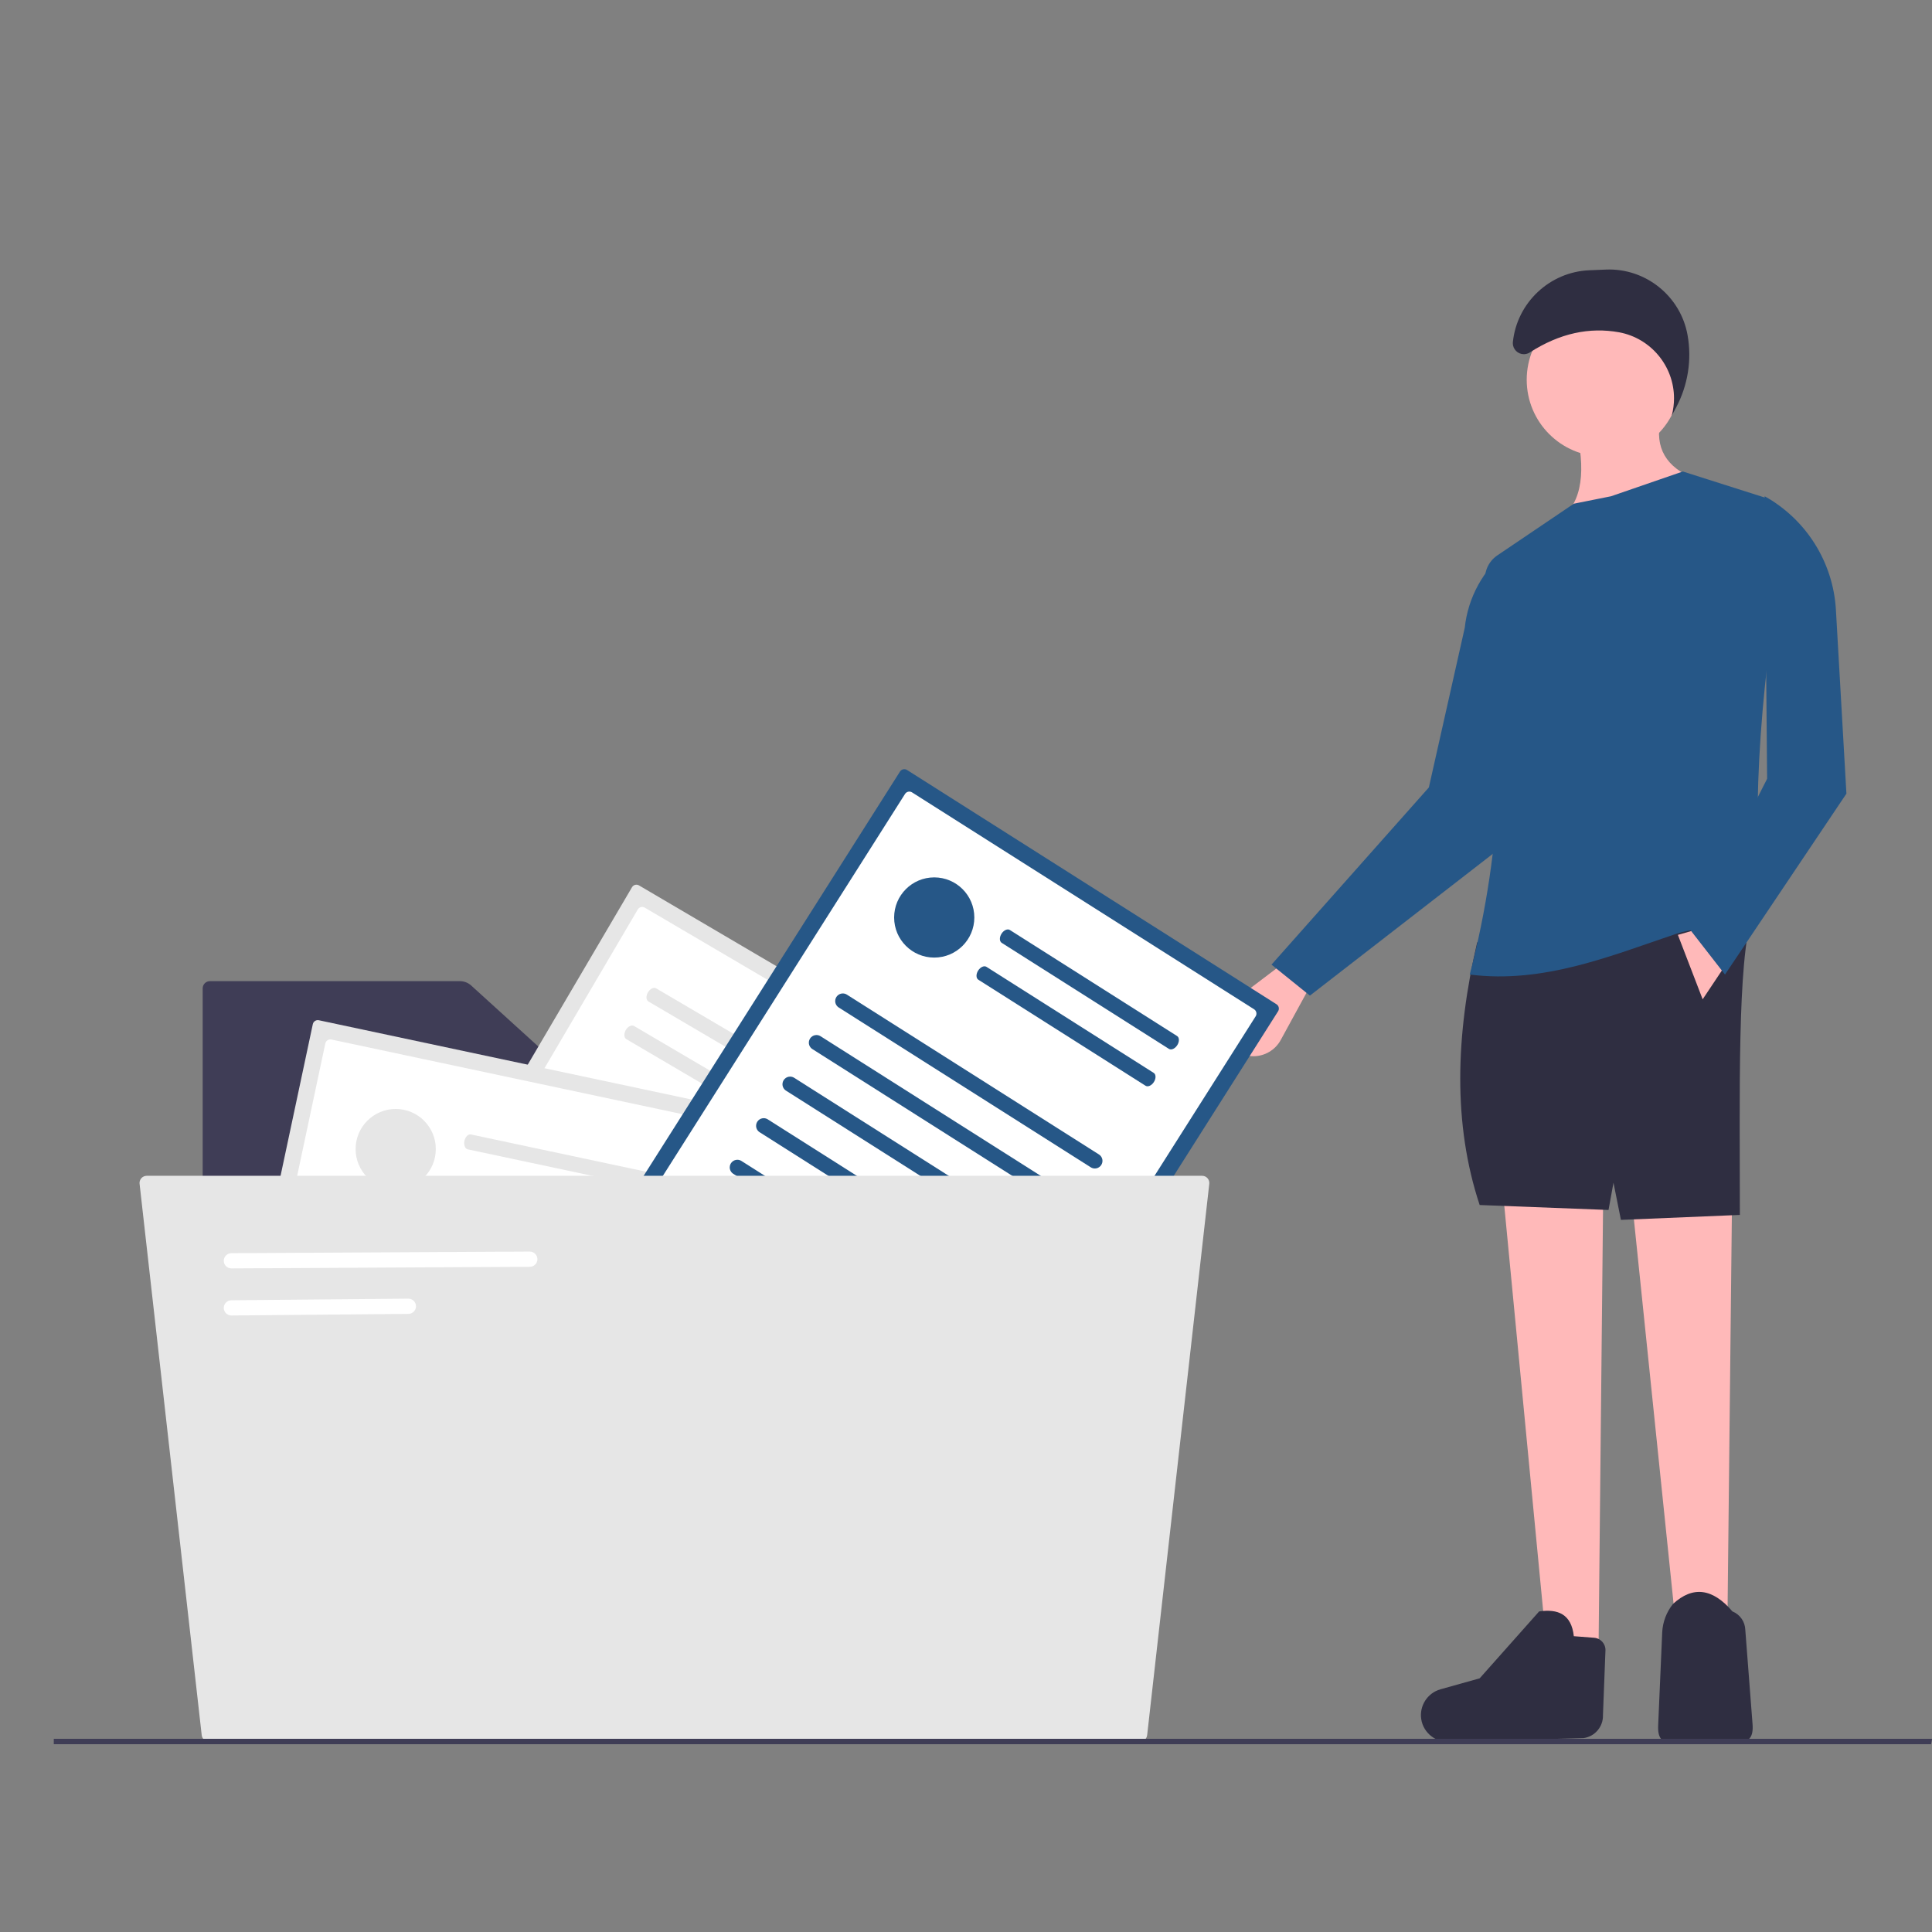 <?xml version="1.0" encoding="UTF-8" standalone="no"?>
<!DOCTYPE svg PUBLIC "-//W3C//DTD SVG 1.1//EN" "http://www.w3.org/Graphics/SVG/1.1/DTD/svg11.dtd">
<svg width="100%" height="100%" viewBox="0 0 6000 6000" version="1.1" xmlns="http://www.w3.org/2000/svg" xmlns:xlink="http://www.w3.org/1999/xlink" xml:space="preserve" xmlns:serif="http://www.serif.com/" style="fill-rule:evenodd;clip-rule:evenodd;stroke-linejoin:round;stroke-miterlimit:2;">
    <rect x="0" y="0" width="6000" height="6000" fill="#808080" stroke="none"/>
    <g transform="matrix(7.696,0,0,7.696,-1533.82,-336.309)">
        <path d="M283.983,439.629C282.398,439.631 281.093,440.935 281.091,442.521L281.091,741.569C281.093,743.155 282.397,744.459 283.983,744.461L658.929,744.461C660.515,744.459 661.819,743.155 661.821,741.569L661.821,490.525C661.819,488.939 660.515,487.634 658.929,487.632L443.735,487.632C441.551,487.634 439.443,486.82 437.828,485.35L389.449,441.392C388.202,440.257 386.574,439.628 384.887,439.629L283.983,439.629Z" style="fill:rgb(63,61,86);fill-rule:nonzero;"/>
    </g>
    <g transform="matrix(7.696,0,0,7.696,-1533.82,-336.309)">
        <path d="M457.147,400.985C456.178,400.417 454.914,400.745 454.344,401.713L343.308,590.662C342.74,591.631 343.068,592.895 344.036,593.465L496.254,682.917C497.223,683.485 498.488,683.156 499.058,682.189L610.094,493.24C610.662,492.271 610.334,491.006 609.366,490.436L457.147,400.985Z" style="fill:rgb(230,230,230);fill-rule:nonzero;"/>
    </g>
    <g transform="matrix(7.696,0,0,7.696,-1533.82,-336.309)">
        <path d="M459.477,409.956C458.508,409.388 457.244,409.717 456.674,410.684L352.279,588.332C351.711,589.301 352.04,590.565 353.007,591.135L493.924,673.945C494.893,674.513 496.158,674.185 496.728,673.217L601.123,495.57C601.691,494.601 601.362,493.336 600.395,492.766L459.477,409.956Z" style="fill:white;fill-rule:nonzero;"/>
    </g>
    <g transform="matrix(7.696,0,0,7.696,-1533.82,-336.309)">
        <path d="M432.852,497.712L536.686,558.73C537.158,559.007 537.695,559.154 538.243,559.154C539.928,559.154 541.315,557.767 541.315,556.081C541.315,554.993 540.737,553.984 539.799,553.432L435.965,492.414C435.493,492.136 434.954,491.988 434.405,491.988C432.719,491.988 431.332,493.375 431.332,495.061C431.332,496.15 431.912,497.161 432.852,497.712L432.852,497.712Z" style="fill:rgb(230,230,230);fill-rule:nonzero;"/>
    </g>
    <g transform="matrix(7.696,0,0,7.696,-1533.82,-336.309)">
        <path d="M460.965,447.832L529.852,488.313C530.822,488.883 532.306,488.16 533.165,486.697C534.025,485.234 533.935,483.586 532.965,483.015L464.078,442.534C463.108,441.964 461.624,442.687 460.764,444.15C459.905,445.613 459.994,447.261 460.965,447.832Z" style="fill:rgb(230,230,230);fill-rule:nonzero;"/>
    </g>
    <g transform="matrix(7.696,0,0,7.696,-1533.82,-336.309)">
        <path d="M452.041,463.018L520.927,503.5C521.898,504.07 523.381,503.346 524.241,501.883C525.101,500.421 525.011,498.772 524.04,498.202L455.154,457.721C454.183,457.15 452.7,457.874 451.84,459.337C450.98,460.8 451.07,462.448 452.041,463.018Z" style="fill:rgb(230,230,230);fill-rule:nonzero;"/>
    </g>
    <g transform="matrix(7.696,0,0,7.696,-1533.82,-336.309)">
        <path d="M422.786,514.841L526.62,575.859C527.091,576.135 527.628,576.281 528.174,576.281C529.86,576.281 531.247,574.894 531.247,573.209C531.247,572.122 530.67,571.113 529.733,570.561L425.9,509.543C425.428,509.267 424.892,509.121 424.345,509.121C422.66,509.121 421.273,510.508 421.273,512.194C421.273,513.28 421.85,514.289 422.786,514.841L422.786,514.841Z" style="fill:rgb(230,230,230);fill-rule:nonzero;"/>
    </g>
    <g transform="matrix(7.696,0,0,7.696,-1533.82,-336.309)">
        <path d="M412.72,531.97L516.554,592.988C517.025,593.264 517.562,593.41 518.108,593.41C519.794,593.41 521.181,592.023 521.181,590.338C521.181,589.251 520.604,588.242 519.667,587.69L415.834,526.672C415.362,526.395 414.824,526.249 414.277,526.249C412.592,526.249 411.205,527.636 411.205,529.321C411.205,530.409 411.783,531.419 412.72,531.97L412.72,531.97Z" style="fill:rgb(230,230,230);fill-rule:nonzero;"/>
    </g>
    <g transform="matrix(7.696,0,0,7.696,-1533.82,-336.309)">
        <path d="M402.655,549.099L506.488,610.117C506.959,610.393 507.495,610.538 508.041,610.538C509.726,610.538 511.113,609.151 511.113,607.466C511.113,606.38 510.537,605.371 509.601,604.819L405.768,543.801C405.296,543.524 404.758,543.378 404.211,543.378C402.526,543.378 401.139,544.765 401.139,546.45C401.139,547.538 401.717,548.548 402.655,549.099L402.655,549.099Z" style="fill:rgb(230,230,230);fill-rule:nonzero;"/>
    </g>
    <g transform="matrix(7.696,0,0,7.696,-1533.82,-336.309)">
        <path d="M392.589,566.228L496.422,627.246C496.894,627.523 497.432,627.67 497.979,627.67C499.664,627.67 501.051,626.283 501.051,624.597C501.051,623.509 500.473,622.5 499.535,621.949L395.702,560.93C395.23,560.653 394.693,560.507 394.145,560.507C392.46,560.507 391.073,561.894 391.073,563.579C391.073,564.667 391.651,565.677 392.589,566.228Z" style="fill:rgb(230,230,230);fill-rule:nonzero;"/>
    </g>
    <g transform="matrix(7.696,0,0,7.696,-1533.82,-336.309)">
        <path d="M382.523,583.357L486.356,644.375C486.828,644.652 487.366,644.799 487.913,644.799C489.598,644.799 490.985,643.412 490.985,641.726C490.985,640.638 490.407,639.629 489.47,639.078L385.636,578.059C385.164,577.782 384.627,577.636 384.079,577.636C382.394,577.636 381.007,579.023 381.007,580.708C381.007,581.796 381.585,582.806 382.523,583.357Z" style="fill:rgb(230,230,230);fill-rule:nonzero;"/>
    </g>
    <g transform="matrix(7.696,0,0,7.696,167.036,836.902)">
        <circle cx="330.361" cy="355.401" r="16.181" style="fill:rgb(230,230,230);"/>
    </g>
    <g transform="matrix(7.696,0,0,7.696,-1533.82,-336.309)">
        <path d="M327.962,455.4C326.863,455.168 325.767,455.879 325.532,456.977L279.939,671.342C279.706,672.44 280.418,673.536 281.516,673.771L454.209,710.501C455.308,710.734 456.404,710.022 456.639,708.924L502.232,494.56C502.464,493.461 501.753,492.365 500.655,492.13L327.962,455.4Z" style="fill:rgb(230,230,230);fill-rule:nonzero;"/>
    </g>
    <g transform="matrix(7.696,0,0,7.696,-1533.82,-336.309)">
        <path d="M333.009,463.174C331.91,462.942 330.814,463.653 330.579,464.752L287.713,666.294C287.481,667.393 288.192,668.489 289.29,668.724L449.162,702.727C450.261,702.959 451.357,702.248 451.592,701.15L494.458,499.607C494.69,498.508 493.979,497.413 492.88,497.178L333.009,463.174Z" style="fill:white;fill-rule:nonzero;"/>
    </g>
    <g transform="matrix(7.696,0,0,7.696,-1533.82,-336.309)">
        <path d="M453.298,579.902L335.498,554.847C334.082,554.548 333.06,553.288 333.06,551.841C333.06,550.155 334.447,548.768 336.132,548.768C336.349,548.768 336.565,548.791 336.777,548.837L454.577,573.892C455.993,574.19 457.015,575.451 457.015,576.898C457.015,578.583 455.628,579.97 453.943,579.97C453.726,579.97 453.51,579.947 453.298,579.902Z" style="fill:rgb(230,230,230);fill-rule:nonzero;"/>
    </g>
    <g transform="matrix(7.696,0,0,7.696,-1533.82,-336.309)">
        <path d="M466.22,524.122L388.067,507.499C386.966,507.265 386.36,505.73 386.713,504.07C387.066,502.411 388.245,501.255 389.346,501.489L467.498,518.112C468.599,518.346 469.205,519.881 468.852,521.541C468.499,523.2 467.321,524.356 466.22,524.122Z" style="fill:rgb(230,230,230);fill-rule:nonzero;"/>
    </g>
    <g transform="matrix(7.696,0,0,7.696,-1533.82,-336.309)">
        <path d="M462.555,541.351L384.403,524.729C383.302,524.495 382.695,522.959 383.048,521.3C383.401,519.64 384.58,518.484 385.681,518.719L463.833,535.341C464.935,535.575 465.541,537.11 465.188,538.77C464.835,540.43 463.656,541.585 462.555,541.351Z" style="fill:rgb(230,230,230);fill-rule:nonzero;"/>
    </g>
    <g transform="matrix(7.696,0,0,7.696,-1533.82,-336.309)">
        <path d="M449.165,599.335L331.365,574.28C329.954,573.977 328.937,572.719 328.937,571.276C328.937,569.59 330.324,568.203 332.01,568.203C332.223,568.203 332.435,568.226 332.643,568.27L450.444,593.325C451.857,593.625 452.877,594.885 452.877,596.33C452.877,598.015 451.49,599.402 449.805,599.402C449.59,599.402 449.375,599.38 449.165,599.335L449.165,599.335Z" style="fill:rgb(230,230,230);fill-rule:nonzero;"/>
    </g>
    <g transform="matrix(7.696,0,0,7.696,-1533.82,-336.309)">
        <path d="M445.032,618.768L327.232,593.713C325.821,593.41 324.804,592.152 324.804,590.709C324.804,589.023 326.191,587.637 327.876,587.637C328.089,587.637 328.302,587.659 328.51,587.703L446.31,612.758C447.724,613.058 448.743,614.318 448.743,615.763C448.743,617.448 447.357,618.835 445.671,618.835C445.456,618.835 445.242,618.812 445.032,618.768Z" style="fill:rgb(230,230,230);fill-rule:nonzero;"/>
    </g>
    <g transform="matrix(7.696,0,0,7.696,-1533.82,-336.309)">
        <path d="M440.899,638.201L323.099,613.146C321.683,612.847 320.66,611.587 320.66,610.14C320.66,608.454 322.047,607.067 323.732,607.067C323.949,607.067 324.165,607.09 324.377,607.136L442.177,632.191C443.588,632.493 444.605,633.751 444.605,635.195C444.605,636.88 443.218,638.267 441.533,638.267C441.32,638.267 441.107,638.245 440.899,638.201Z" style="fill:rgb(230,230,230);fill-rule:nonzero;"/>
    </g>
    <g transform="matrix(7.696,0,0,7.696,-1533.82,-336.309)">
        <path d="M436.766,657.634L318.965,632.579C317.549,632.28 316.527,631.02 316.527,629.573C316.527,627.887 317.914,626.5 319.599,626.5C319.816,626.5 320.032,626.523 320.244,626.569L438.044,651.624C439.46,651.922 440.482,653.183 440.482,654.63C440.482,656.315 439.096,657.702 437.41,657.702C437.193,657.702 436.977,657.679 436.766,657.634Z" style="fill:rgb(230,230,230);fill-rule:nonzero;"/>
    </g>
    <g transform="matrix(7.696,0,0,7.696,-1533.82,-336.309)">
        <path d="M432.632,677.067L314.832,652.012C313.421,651.709 312.404,650.451 312.404,649.008C312.404,647.322 313.791,645.936 315.477,645.936C315.69,645.936 315.902,645.958 316.111,646.002L433.911,671.057C435.327,671.355 436.349,672.616 436.349,674.063C436.349,675.748 434.962,677.135 433.277,677.135C433.06,677.135 432.844,677.112 432.632,677.067Z" style="fill:rgb(230,230,230);fill-rule:nonzero;"/>
    </g>
    <g transform="matrix(7.696,0,0,7.696,167.036,836.902)">
        <circle cx="137.976" cy="354.936" r="16.181" style="fill:rgb(230,230,230);"/>
    </g>
    <g transform="matrix(7.696,0,0,7.696,-1533.82,-336.309)">
        <path d="M696.852,466.869C699.137,468.84 702.056,469.925 705.074,469.925C709.671,469.925 713.917,467.405 716.12,463.37L729.393,439.052L719.355,430.731L697.474,447.309C694.336,449.686 692.489,453.403 692.489,457.34C692.489,460.998 694.083,464.48 696.852,466.869Z" style="fill:rgb(255,185,185);fill-rule:nonzero;"/>
    </g>
    <g transform="matrix(7.696,0,0,7.696,-1533.82,-336.309)">
        <path d="M712.393,432.961L727.893,445.461L812.393,379.961L807.393,265.961C797.798,273.637 791.664,284.844 790.371,297.064L775.893,361.461L712.393,432.961Z" style="fill:rgb(38,87,135);fill-rule:nonzero;"/>
    </g>
    <g transform="matrix(7.696,0,0,7.696,167.036,836.902)">
        <path d="M654.375,545.508L675.375,545.508L677.375,361.508L635.375,361.508L654.375,545.508Z" style="fill:rgb(255,185,185);fill-rule:nonzero;"/>
    </g>
    <g transform="matrix(7.696,0,0,7.696,167.036,836.902)">
        <path d="M602.375,555.508L623.375,555.508L625.375,359.508L583.375,357.508L602.375,555.508Z" style="fill:rgb(255,185,185);fill-rule:nonzero;"/>
    </g>
    <g transform="matrix(7.696,0,0,7.696,-1533.82,-336.309)">
        <path d="M796.393,529.961L848.393,531.961L850.393,520.961L853.393,535.961L901.393,533.961C901.385,485.326 900.347,431.584 906.393,412.961L795.393,423.961C786.651,461.643 785.574,497.342 796.393,529.961Z" style="fill:rgb(47,46,65);fill-rule:nonzero;"/>
    </g>
    <g transform="matrix(7.696,0,0,7.696,-1533.82,-336.309)">
        <path d="M887.486,745.961C898.711,745.961 907.511,750.32 906.489,739.141L903.582,701.343C903.467,698.078 901.426,695.175 898.393,693.961C890.393,684.583 882.393,683.583 874.393,690.961C871.792,694.212 870.275,698.198 870.057,702.356L868.429,739.895C867.866,750.806 876.561,745.961 887.486,745.961Z" style="fill:rgb(47,46,65);fill-rule:nonzero;"/>
    </g>
    <g transform="matrix(7.696,0,0,7.696,-1533.82,-336.309)">
        <path d="M784.977,746.491L838.349,745.079C842.902,744.446 846.286,740.438 846.147,735.843L847.153,709.762C847.286,707.107 845.251,704.797 842.6,704.593L834.393,703.961C833.42,695.031 827.983,692.865 820.393,693.961L796.393,720.961L780.578,725.39C775.356,726.852 772.004,732.031 772.808,737.394C773.681,743.211 779.151,747.3 784.977,746.491Z" style="fill:rgb(47,46,65);fill-rule:nonzero;"/>
    </g>
    <g transform="matrix(7.696,0,0,7.696,167.036,836.902)">
        <circle cx="625.375" cy="44.508" r="31" style="fill:rgb(255,185,185);"/>
    </g>
    <g transform="matrix(7.696,0,0,7.696,-1533.82,-336.309)">
        <path d="M830.393,251.961L883.393,236.961C871.54,232.35 866.964,224.307 869.393,212.961L834.393,212.961C838.893,230.054 838.911,244.002 830.393,251.961Z" style="fill:rgb(255,185,185);fill-rule:nonzero;"/>
    </g>
    <g transform="matrix(7.696,0,0,7.696,-1533.82,-336.309)">
        <path d="M792.393,436.961C822.304,440.784 849.862,429.203 875.893,420.461C887.645,416.515 899.484,420.635 910.393,413.961C905.676,367.494 910.256,315.153 920.277,259.375C921.454,252.874 917.585,246.438 911.291,244.429L878.393,233.961L849.393,243.961L834.393,246.961L803.505,267.831C799.83,270.314 797.943,274.741 798.698,279.112C807.977,331.567 805.826,385.413 792.393,436.961Z" style="fill:rgb(38,87,135);fill-rule:nonzero;"/>
    </g>
    <g transform="matrix(7.696,0,0,7.696,167.036,836.902)">
        <path d="M655.375,268.508L665.375,294.508L675.375,279.508L662.375,266.508L655.375,268.508Z" style="fill:rgb(255,185,185);fill-rule:nonzero;"/>
    </g>
    <g transform="matrix(7.696,0,0,7.696,-1533.82,-336.309)">
        <path d="M816.646,185.908C828.699,178.172 840.719,175.624 852.708,177.8C865.477,180.183 874.822,191.434 874.822,204.423C874.822,206.699 874.535,208.966 873.968,211.171C873.943,211.267 873.918,211.364 873.893,211.461L875.685,208.094C880.437,199.165 882.059,188.895 880.291,178.936C877.496,163.19 863.335,151.815 847.357,152.481L840.611,152.762C824.642,153.427 811.442,165.84 809.797,181.739C809.782,181.888 809.774,182.037 809.774,182.187C809.774,184.624 811.78,186.63 814.217,186.63C815.08,186.63 815.923,186.379 816.646,185.908Z" style="fill:rgb(47,46,65);fill-rule:nonzero;"/>
    </g>
    <g transform="matrix(7.696,0,0,7.696,-1533.82,-336.309)">
        <path d="M881.393,418.961L895.393,436.961L944.393,363.961L940.155,289.798C939.059,270.619 928.186,253.29 911.393,243.961L912.393,357.961L881.393,418.961Z" style="fill:rgb(38,87,135);fill-rule:nonzero;"/>
    </g>
    <g transform="matrix(7.696,0,0,7.696,-1533.82,-336.309)">
        <path d="M565.312,354.404C564.363,353.803 563.088,354.089 562.485,355.037L445.121,540.121C444.52,541.071 444.806,542.345 445.754,542.948L594.859,637.498C595.808,638.098 597.083,637.813 597.686,636.865L715.05,451.78C715.651,450.831 715.365,449.556 714.417,448.953L565.312,354.404Z" style="fill:rgb(38,87,135);fill-rule:nonzero;"/>
    </g>
    <g transform="matrix(7.696,0,0,7.696,-1533.82,-336.309)">
        <path d="M567.337,363.449C566.388,362.849 565.113,363.134 564.51,364.082L454.166,538.096C453.565,539.045 453.851,540.32 454.799,540.923L592.834,628.452C593.783,629.053 595.058,628.767 595.66,627.82L706.005,453.805C706.605,452.856 706.32,451.581 705.372,450.979L567.337,363.449Z" style="fill:white;fill-rule:nonzero;"/>
    </g>
    <g transform="matrix(7.696,0,0,7.696,-1533.82,-336.309)">
        <path d="M639.469,514.75L537.759,450.254C536.871,449.691 536.332,448.71 536.332,447.659C536.332,445.974 537.718,444.587 539.404,444.587C539.986,444.587 540.557,444.753 541.049,445.065L642.759,509.56C643.647,510.123 644.186,511.104 644.186,512.155C644.186,513.84 642.799,515.227 641.114,515.227C640.531,515.227 639.961,515.062 639.469,514.75Z" style="fill:rgb(38,87,135);fill-rule:nonzero;"/>
    </g>
    <g transform="matrix(7.696,0,0,7.696,-1533.82,-336.309)">
        <path d="M670.999,466.957L603.522,424.168C602.571,423.565 602.537,421.915 603.446,420.482C604.354,419.049 605.862,418.376 606.812,418.979L674.29,461.767C675.241,462.37 675.275,464.02 674.366,465.453C673.457,466.886 671.95,467.559 670.999,466.957Z" style="fill:rgb(38,87,135);fill-rule:nonzero;"/>
    </g>
    <g transform="matrix(7.696,0,0,7.696,-1533.82,-336.309)">
        <path d="M661.566,481.832L594.089,439.044C593.138,438.441 593.104,436.791 594.013,435.358C594.921,433.925 596.429,433.252 597.379,433.855L664.857,476.643C665.808,477.246 665.842,478.896 664.933,480.329C664.024,481.762 662.517,482.435 661.566,481.832Z" style="fill:rgb(38,87,135);fill-rule:nonzero;"/>
    </g>
    <g transform="matrix(7.696,0,0,7.696,-1533.82,-336.309)">
        <path d="M628.829,531.528L527.119,467.033C526.233,466.469 525.695,465.49 525.695,464.44C525.695,462.755 527.082,461.368 528.768,461.368C529.349,461.368 529.918,461.533 530.41,461.843L632.12,526.339C633.007,526.902 633.547,527.883 633.547,528.934C633.547,530.619 632.16,532.006 630.474,532.006C629.892,532.006 629.321,531.84 628.829,531.528L628.829,531.528Z" style="fill:rgb(38,87,135);fill-rule:nonzero;"/>
    </g>
    <g transform="matrix(7.696,0,0,7.696,-1533.82,-336.309)">
        <path d="M618.189,548.307L516.479,483.811C515.594,483.248 515.056,482.269 515.056,481.219C515.056,479.534 516.443,478.147 518.128,478.147C518.709,478.147 519.279,478.312 519.77,478.622L621.48,543.118C622.37,543.68 622.91,544.662 622.91,545.715C622.91,547.4 621.524,548.787 619.838,548.787C619.254,548.787 618.682,548.62 618.189,548.307L618.189,548.307Z" style="fill:rgb(38,87,135);fill-rule:nonzero;"/>
    </g>
    <g transform="matrix(7.696,0,0,7.696,-1533.82,-336.309)">
        <path d="M607.55,565.086L505.84,500.59C504.95,500.028 504.409,499.046 504.409,497.993C504.409,496.308 505.796,494.921 507.482,494.921C508.066,494.921 508.638,495.087 509.13,495.401L610.84,559.896C611.726,560.46 612.264,561.439 612.264,562.489C612.264,564.174 610.877,565.561 609.192,565.561C608.61,565.561 608.041,565.396 607.55,565.086Z" style="fill:rgb(38,87,135);fill-rule:nonzero;"/>
    </g>
    <g transform="matrix(7.696,0,0,7.696,-1533.82,-336.309)">
        <path d="M596.91,581.864L495.2,517.369C494.313,516.806 493.773,515.825 493.773,514.774C493.773,513.089 495.16,511.702 496.845,511.702C497.428,511.702 497.999,511.868 498.491,512.179L600.201,576.675C601.087,577.238 601.624,578.218 601.624,579.268C601.624,580.953 600.238,582.34 598.552,582.34C597.971,582.34 597.401,582.175 596.91,581.864Z" style="fill:rgb(38,87,135);fill-rule:nonzero;"/>
    </g>
    <g transform="matrix(7.696,0,0,7.696,-1533.82,-336.309)">
        <path d="M586.271,598.643L484.561,534.147C483.673,533.585 483.134,532.604 483.134,531.553C483.134,529.867 484.52,528.481 486.206,528.481C486.788,528.481 487.359,528.646 487.851,528.958L589.561,593.454C590.449,594.017 590.988,594.997 590.988,596.049C590.988,597.734 589.601,599.121 587.916,599.121C587.333,599.121 586.763,598.955 586.271,598.643Z" style="fill:rgb(38,87,135);fill-rule:nonzero;"/>
    </g>
    <g transform="matrix(7.696,0,0,7.696,167.036,836.902)">
        <circle cx="355.288" cy="261.491" r="16.181" style="fill:rgb(38,87,135);"/>
    </g>
    <g transform="matrix(7.696,0,0,7.696,-1533.82,-336.309)">
        <path d="M258.499,518.175C258.499,518.175 258.499,518.175 258.499,518.175C256.912,518.175 255.607,519.481 255.607,521.067C255.607,521.175 255.613,521.283 255.625,521.391L280.696,743.893C280.859,745.349 282.105,746.462 283.57,746.461L659.342,746.461C660.808,746.463 662.053,745.349 662.216,743.893L687.287,521.391C687.379,520.573 687.118,519.754 686.57,519.14C686.024,518.523 685.237,518.171 684.414,518.175L258.499,518.175Z" style="fill:rgb(230,230,230);fill-rule:nonzero;"/>
    </g>
    <g transform="matrix(7.696,0,0,7.696,-1533.82,-336.309)">
        <path d="M292.685,555.545L413.119,554.893C414.796,554.88 416.169,553.497 416.169,551.82C416.169,550.135 414.782,548.748 413.096,548.748C413.093,548.748 413.089,548.748 413.085,548.748L292.652,549.4C290.973,549.409 289.596,550.793 289.596,552.472C289.596,554.158 290.983,555.545 292.669,555.545C292.674,555.545 292.68,555.545 292.685,555.545Z" style="fill:white;fill-rule:nonzero;"/>
    </g>
    <g transform="matrix(7.696,0,0,7.696,-1533.82,-336.309)">
        <path d="M292.685,574.545L364.119,573.893C365.796,573.88 367.169,572.497 367.169,570.82C367.169,569.135 365.782,567.748 364.096,567.748C364.093,567.748 364.089,567.748 364.085,567.748L292.652,568.4C290.973,568.409 289.596,569.793 289.596,571.472C289.596,573.158 290.983,574.545 292.669,574.545C292.674,574.545 292.68,574.545 292.685,574.545Z" style="fill:white;fill-rule:nonzero;"/>
    </g>
    <g transform="matrix(7.696,0,0,7.696,167.036,836.902)">
        <path d="M757.569,595.094L0,595.094L0,592.913L757.964,592.913L757.569,595.094Z" style="fill:rgb(63,61,86);fill-rule:nonzero;"/>
    </g>
</svg>
